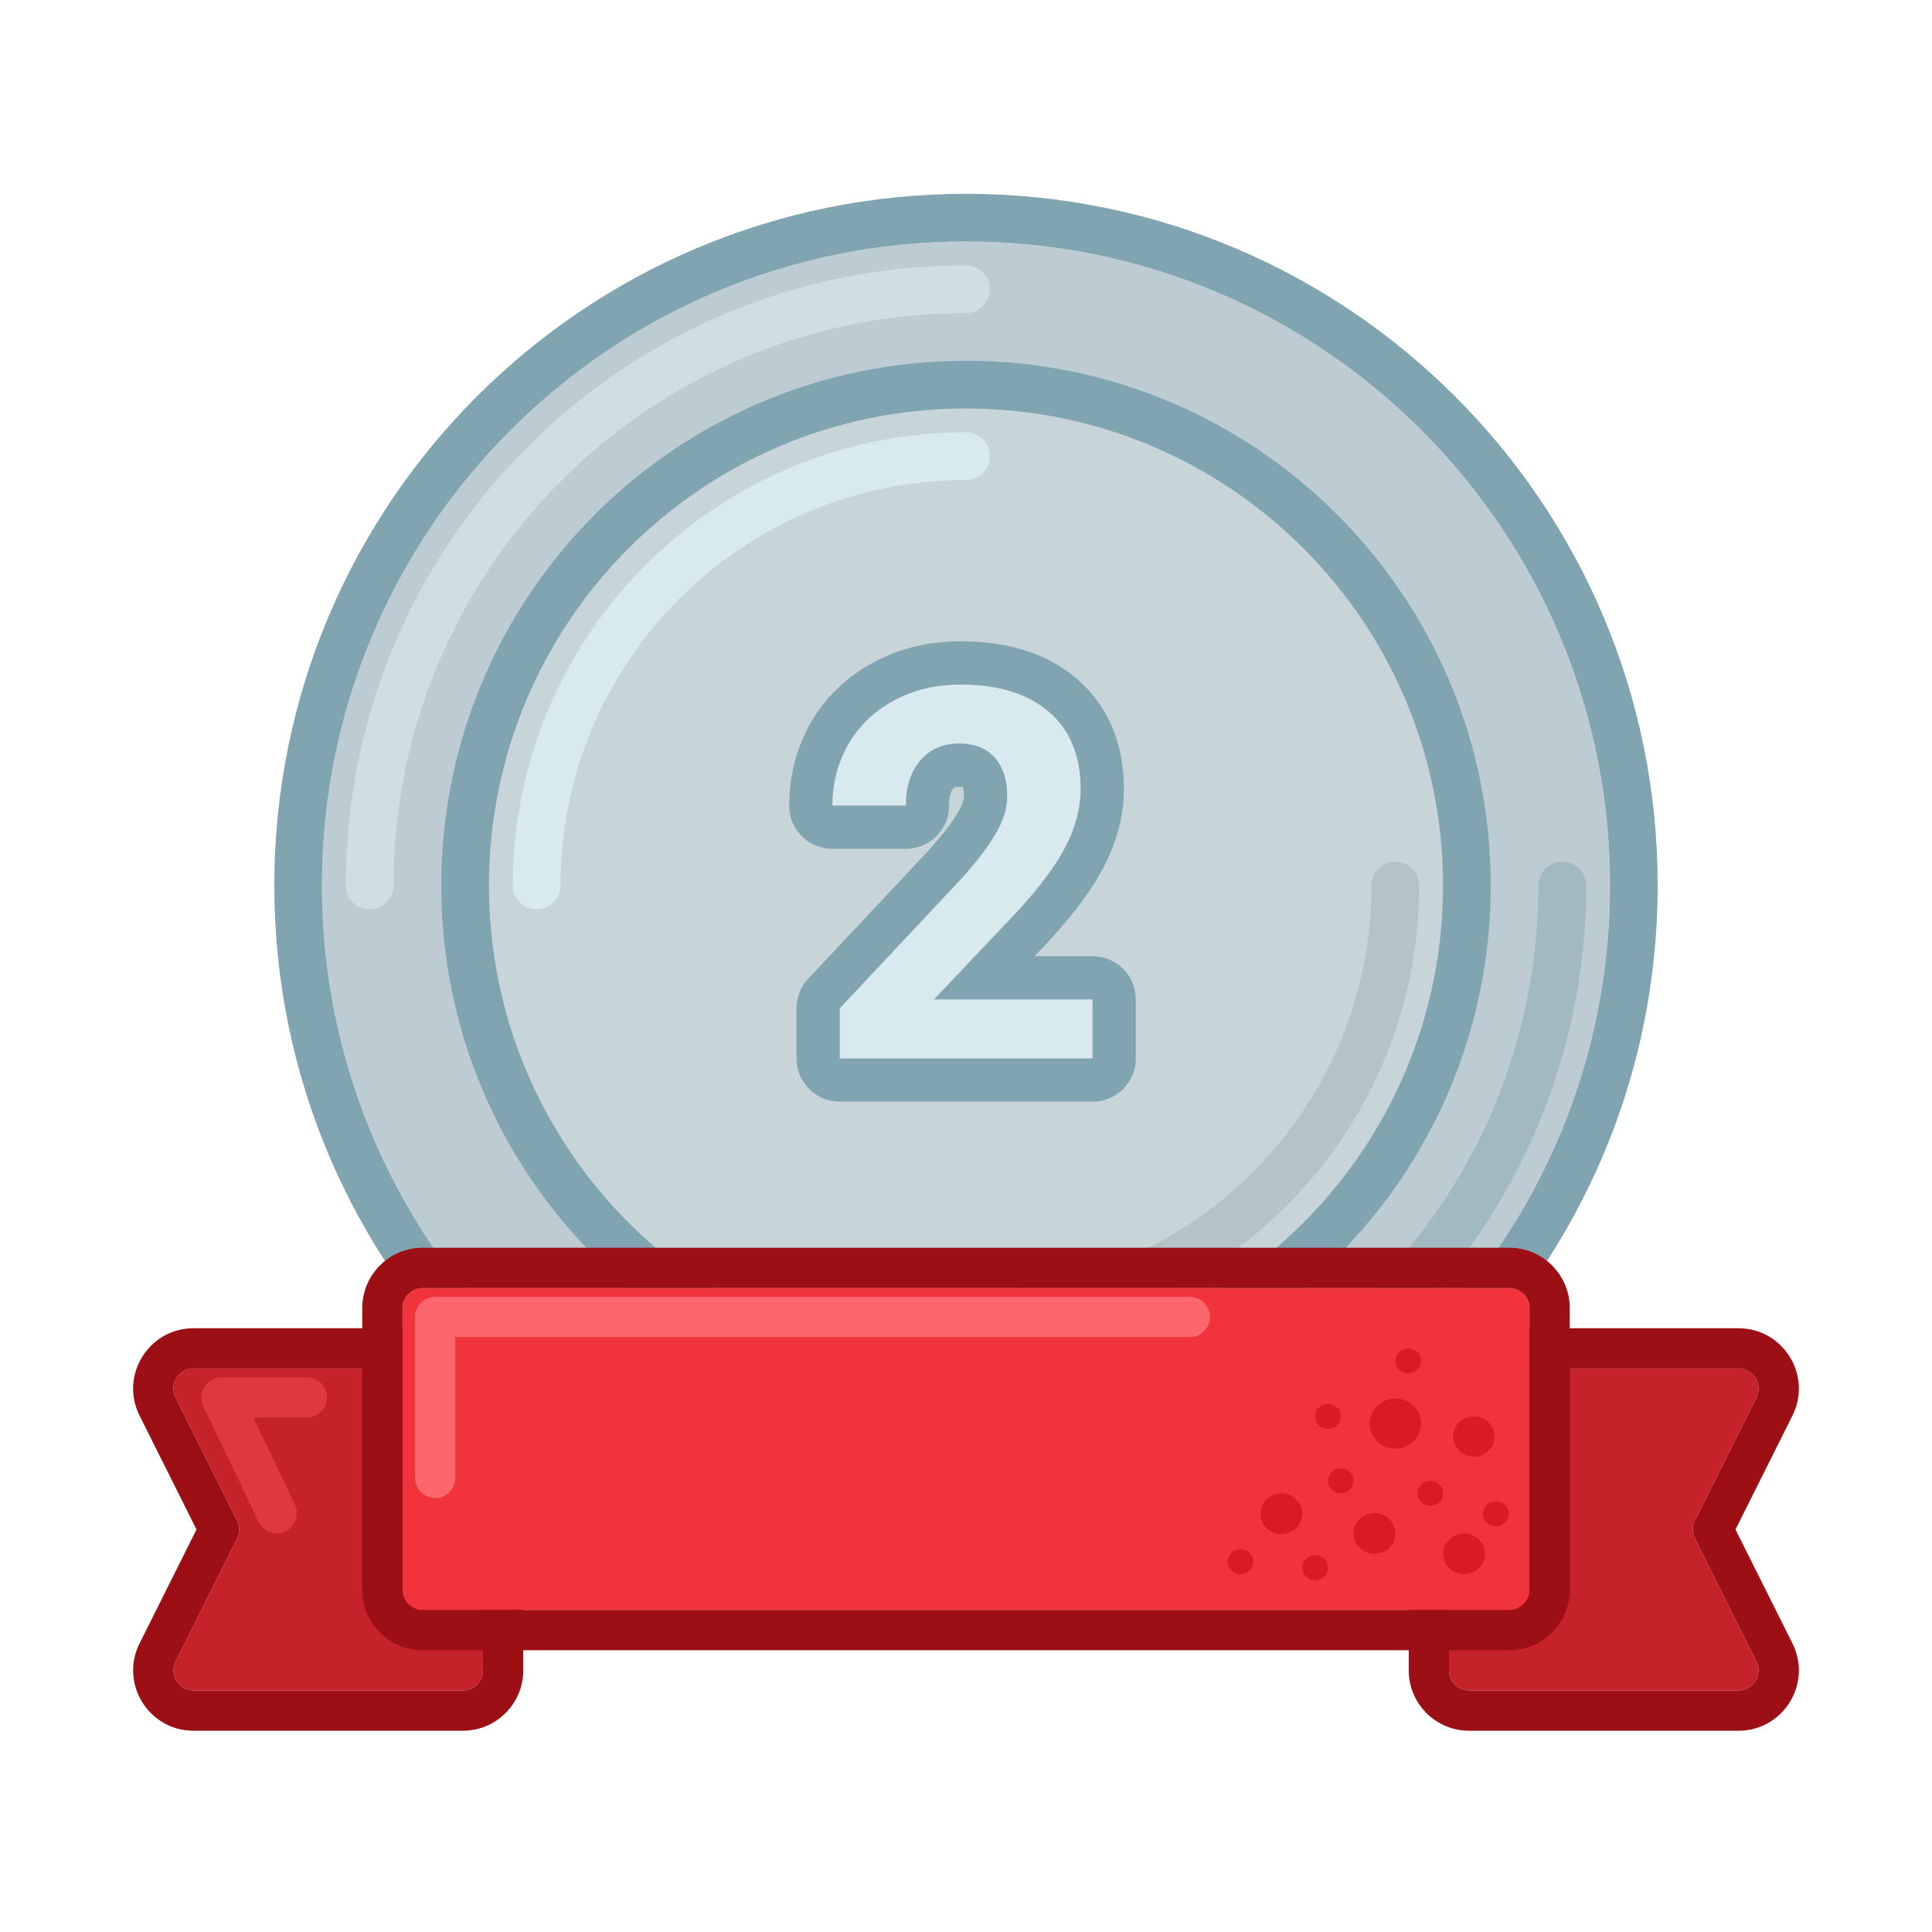 <svg width="96" height="96" viewBox="0 0 96 96" fill="none" xmlns="http://www.w3.org/2000/svg">
<path d="M80 44C80 61.673 65.673 76 48 76C30.327 76 16 61.673 16 44C16 26.327 30.327 12 48 12C65.673 12 80 26.327 80 44Z" fill="#BCCCD2"/>
<path fill-rule="evenodd" clip-rule="evenodd" d="M82.37 44C82.37 62.982 66.982 78.37 48 78.37C29.018 78.37 13.63 62.982 13.63 44C13.63 25.018 29.018 9.63 48 9.63C66.982 9.63 82.37 25.018 82.37 44ZM48 76C65.673 76 80 61.673 80 44C80 26.327 65.673 12 48 12C30.327 12 16 26.327 16 44C16 61.673 30.327 76 48 76Z" fill="#81A5B0"/>
<path fill-rule="evenodd" clip-rule="evenodd" d="M18.37 45.185C17.716 45.185 17.185 44.655 17.185 44C17.185 26.982 30.982 13.185 48 13.185C48.655 13.185 49.185 13.716 49.185 14.37C49.185 15.025 48.655 15.556 48 15.556C32.291 15.556 19.556 28.291 19.556 44C19.556 44.655 19.025 45.185 18.37 45.185Z" fill="#D0DEE3"/>
<path fill-rule="evenodd" clip-rule="evenodd" d="M77.629 42.815C78.284 42.815 78.815 43.345 78.815 44C78.815 61.018 65.018 74.815 48 74.815C47.345 74.815 46.815 74.284 46.815 73.629C46.815 72.975 47.345 72.444 48 72.444C63.709 72.444 76.444 59.709 76.444 44C76.444 43.345 76.975 42.815 77.629 42.815Z" fill="#A2B9C1"/>
<path d="M71.704 44C71.704 57.091 61.091 67.704 48 67.704C34.909 67.704 24.296 57.091 24.296 44C24.296 30.909 34.909 20.296 48 20.296C61.091 20.296 71.704 30.909 71.704 44Z" fill="#C7D4D8"/>
<path fill-rule="evenodd" clip-rule="evenodd" d="M74.074 44C74.074 58.4 62.4 70.074 48 70.074C33.6 70.074 21.926 58.4 21.926 44C21.926 29.6 33.6 17.926 48 17.926C62.4 17.926 74.074 29.6 74.074 44ZM48 67.704C61.091 67.704 71.704 57.091 71.704 44C71.704 30.909 61.091 20.296 48 20.296C34.909 20.296 24.296 30.909 24.296 44C24.296 57.091 34.909 67.704 48 67.704Z" fill="#81A5B0"/>
<path fill-rule="evenodd" clip-rule="evenodd" d="M48 64.148C59.128 64.148 68.148 55.128 68.148 44C68.148 43.346 68.679 42.815 69.333 42.815C69.988 42.815 70.519 43.346 70.519 44C70.519 56.437 60.437 66.519 48 66.519C47.346 66.519 46.815 65.988 46.815 65.333C46.815 64.679 47.346 64.148 48 64.148Z" fill="#B5C3C8"/>
<path fill-rule="evenodd" clip-rule="evenodd" d="M48 23.852C36.872 23.852 27.852 32.872 27.852 44C27.852 44.654 27.321 45.185 26.667 45.185C26.012 45.185 25.481 44.654 25.481 44C25.481 31.563 35.563 21.481 48 21.481C48.654 21.481 49.185 22.012 49.185 22.667C49.185 23.321 48.654 23.852 48 23.852Z" fill="#D9EAEF"/>
<path d="M11.777 75.553L8.724 69.447C8.391 68.782 8.875 68 9.618 68L23 68C23.553 68 24 68.448 24 69L24 83C24 83.552 23.553 84 23 84L9.618 84C8.875 84 8.391 83.218 8.724 82.553L11.777 76.447C11.917 76.166 11.917 75.834 11.777 75.553Z" fill="#C52229"/>
<path d="M84.224 75.553L87.277 69.447C87.609 68.782 87.126 68 86.382 68L73 68C72.448 68 72 68.448 72 69L72 83C72 83.552 72.448 84 73 84L86.382 84C87.126 84 87.609 83.218 87.277 82.553L84.224 76.447C84.083 76.166 84.083 75.834 84.224 75.553Z" fill="#C52229"/>
<path fill-rule="evenodd" clip-rule="evenodd" d="M9.764 76L6.935 70.342C5.938 68.347 7.388 66 9.618 66L23 66C24.657 66 26 67.343 26 69L26 83C26 84.657 24.657 86 23 86L9.618 86C7.388 86 5.938 83.653 6.935 81.658L9.764 76ZM9.987 76.446C9.987 76.447 9.988 76.447 9.988 76.447L10.882 76L9.988 76.447L9.987 76.446ZM86.236 76L89.065 70.342C90.063 68.347 88.612 66 86.382 66L73 66C71.343 66 70 67.343 70 69L70 83C70 84.657 71.343 86 73 86L86.382 86C88.612 86 90.063 83.653 89.065 81.658L86.236 76ZM87.276 69.447L84.224 75.553C84.083 75.834 84.083 76.166 84.224 76.447L87.276 82.553C87.609 83.218 87.126 84 86.382 84L73 84C72.448 84 72 83.552 72 83L72 69C72 68.448 72.448 68 73 68L86.382 68C87.126 68 87.609 68.782 87.276 69.447ZM8.724 69.447L11.777 75.553C11.917 75.834 11.917 76.166 11.777 76.447L8.724 82.553C8.391 83.218 8.875 84 9.618 84L23 84C23.552 84 24 83.552 24 83L24 69C24 68.448 23.552 68 23 68L9.618 68C8.875 68 8.391 68.782 8.724 69.447Z" fill="#9B0F15"/>
<path fill-rule="evenodd" clip-rule="evenodd" d="M10.154 68.904C10.337 68.614 10.657 68.438 11 68.438H15.25C15.803 68.438 16.25 68.885 16.25 69.438C16.25 69.99 15.803 70.438 15.25 70.438H12.587L14.652 74.756C14.891 75.254 14.68 75.851 14.182 76.09C13.684 76.328 13.086 76.117 12.848 75.619L10.098 69.869C9.95 69.559 9.971 69.195 10.154 68.904Z" fill="#DF3840"/>
<path d="M76 79L76 65C76 64.448 75.552 64 75 64L21 64C20.448 64 20 64.448 20 65L20 79C20 79.552 20.448 80 21 80L75 80C75.552 80 76 79.552 76 79Z" fill="#F1333B"/>
<path fill-rule="evenodd" clip-rule="evenodd" d="M78 65L78 79C78 80.657 76.657 82 75 82L21 82C19.343 82 18 80.657 18 79L18 65C18 63.343 19.343 62 21 62L75 62C76.657 62 78 63.343 78 65ZM76 65L76 79C76 79.552 75.552 80 75 80L21 80C20.448 80 20 79.552 20 79L20 65C20 64.448 20.448 64 21 64L75 64C75.552 64 76 64.448 76 65Z" fill="#9B0F15"/>
<path d="M73.238 72.38C72.671 72.38 72.212 71.932 72.212 71.379C72.212 70.827 72.671 70.379 73.238 70.379C73.804 70.379 74.263 70.827 74.263 71.379C74.263 71.932 73.804 72.38 73.238 72.38Z" fill="#DB1B24"/>
<path d="M69.336 71.98C68.632 71.98 68.061 71.422 68.061 70.735C68.061 70.048 68.632 69.491 69.336 69.491C70.041 69.491 70.612 70.048 70.612 70.735C70.612 71.422 70.041 71.98 69.336 71.98Z" fill="#DB1B24"/>
<path d="M71.075 74.824C70.722 74.824 70.437 74.546 70.437 74.202C70.437 73.859 70.722 73.58 71.075 73.58C71.427 73.58 71.712 73.859 71.712 74.202C71.712 74.546 71.427 74.824 71.075 74.824Z" fill="#DB1B24"/>
<path d="M69.974 68.244C69.622 68.244 69.336 67.966 69.336 67.622C69.336 67.278 69.622 67 69.974 67C70.326 67 70.612 67.278 70.612 67.622C70.612 67.966 70.326 68.244 69.974 68.244Z" fill="#DB1B24"/>
<path d="M66.623 74.202C66.271 74.202 65.985 73.924 65.985 73.58C65.985 73.237 66.271 72.958 66.623 72.958C66.975 72.958 67.261 73.237 67.261 73.58C67.261 73.924 66.975 74.202 66.623 74.202Z" fill="#DB1B24"/>
<path d="M65.985 71.001C65.633 71.001 65.348 70.723 65.348 70.379C65.348 70.036 65.633 69.757 65.985 69.757C66.338 69.757 66.623 70.036 66.623 70.379C66.623 70.723 66.338 71.001 65.985 71.001Z" fill="#DB1B24"/>
<path d="M61.638 78.218C61.286 78.218 61 77.94 61 77.596C61 77.252 61.286 76.974 61.638 76.974C61.99 76.974 62.276 77.252 62.276 77.596C62.276 77.94 61.99 78.218 61.638 78.218Z" fill="#DB1B24"/>
<path d="M74.325 75.843C73.973 75.843 73.688 75.565 73.688 75.221C73.688 74.877 73.973 74.599 74.325 74.599C74.678 74.599 74.963 74.877 74.963 75.221C74.963 75.565 74.678 75.843 74.325 75.843Z" fill="#DB1B24"/>
<path d="M68.299 77.206C67.725 77.206 67.261 76.752 67.261 76.193C67.261 75.634 67.725 75.181 68.299 75.181C68.872 75.181 69.336 75.634 69.336 76.193C69.336 76.752 68.872 77.206 68.299 77.206Z" fill="#DB1B24"/>
<path d="M72.75 78.218C72.177 78.218 71.712 77.765 71.712 77.206C71.712 76.646 72.177 76.193 72.75 76.193C73.323 76.193 73.788 76.646 73.788 77.206C73.788 77.765 73.323 78.218 72.75 78.218Z" fill="#DB1B24"/>
<path d="M63.672 76.227C63.099 76.227 62.634 75.774 62.634 75.215C62.634 74.656 63.099 74.202 63.672 74.202C64.245 74.202 64.71 74.656 64.71 75.215C64.71 75.774 64.245 76.227 63.672 76.227Z" fill="#DB1B24"/>
<path d="M65.348 78.525C64.996 78.525 64.71 78.247 64.71 77.903C64.71 77.56 64.996 77.281 65.348 77.281C65.7 77.281 65.985 77.56 65.985 77.903C65.985 78.247 65.7 78.525 65.348 78.525Z" fill="#DB1B24"/>
<path fill-rule="evenodd" clip-rule="evenodd" d="M20.625 65.438C20.625 64.885 21.073 64.438 21.625 64.438H59.125C59.678 64.438 60.125 64.885 60.125 65.438C60.125 65.99 59.678 66.438 59.125 66.438H22.625V73.438C22.625 73.99 22.177 74.438 21.625 74.438C21.073 74.438 20.625 73.99 20.625 73.438V65.438Z" fill="#FE666D"/>
<path d="M54.289 52.593H41.728V50.1L47.656 43.782C48.47 42.892 49.07 42.116 49.456 41.453C49.85 40.79 50.047 40.161 50.047 39.565C50.047 38.751 49.842 38.114 49.431 37.652C49.02 37.182 48.432 36.947 47.669 36.947C46.846 36.947 46.196 37.232 45.718 37.803C45.248 38.365 45.013 39.108 45.013 40.031H41.362C41.362 38.915 41.627 37.895 42.156 36.972C42.693 36.049 43.448 35.328 44.421 34.807C45.395 34.279 46.498 34.014 47.731 34.014C49.62 34.014 51.084 34.468 52.124 35.374C53.173 36.28 53.698 37.56 53.698 39.213C53.698 40.119 53.463 41.042 52.993 41.982C52.523 42.922 51.717 44.017 50.576 45.267L46.41 49.66H54.289V52.593Z" fill="#D9EAEF"/>
<path fill-rule="evenodd" clip-rule="evenodd" d="M56.437 52.593C56.437 53.779 55.475 54.741 54.289 54.741H41.727C40.541 54.741 39.579 53.779 39.579 52.593V50.1C39.579 49.554 39.787 49.029 40.161 48.63L46.08 42.322C46.837 41.494 47.322 40.848 47.599 40.372L47.61 40.355C47.863 39.928 47.899 39.676 47.899 39.565C47.899 39.336 47.87 39.201 47.849 39.136C47.845 39.124 47.842 39.115 47.839 39.107C47.804 39.101 47.749 39.095 47.669 39.095C47.508 39.095 47.441 39.122 47.427 39.128C47.419 39.132 47.413 39.135 47.407 39.14C47.4 39.145 47.386 39.157 47.365 39.182C47.294 39.267 47.161 39.48 47.161 40.031C47.161 41.217 46.199 42.179 45.013 42.179H41.362C40.176 42.179 39.214 41.217 39.214 40.031C39.214 38.559 39.567 37.169 40.291 35.905L40.299 35.892C41.042 34.615 42.093 33.617 43.402 32.916C44.723 32.2 46.184 31.866 47.731 31.866C49.945 31.866 51.977 32.398 53.532 33.751C55.142 35.144 55.846 37.069 55.846 39.213C55.846 40.502 55.509 41.752 54.914 42.943C54.319 44.134 53.367 45.396 52.163 46.715C52.153 46.725 52.144 46.735 52.135 46.745L51.408 47.512H54.289C55.475 47.512 56.437 48.473 56.437 49.66V52.593ZM46.41 49.66L50.576 45.267C51.717 44.017 52.523 42.922 52.993 41.982C53.463 41.042 53.698 40.119 53.698 39.213C53.698 37.56 53.173 36.28 52.124 35.374C51.084 34.468 49.619 34.014 47.731 34.014C46.498 34.014 45.395 34.279 44.421 34.807C43.448 35.328 42.693 36.049 42.156 36.972C41.987 37.266 41.846 37.569 41.731 37.883C41.485 38.554 41.362 39.27 41.362 40.031H45.013C45.013 39.108 45.248 38.365 45.718 37.803C46.196 37.232 46.846 36.947 47.669 36.947C48.432 36.947 49.02 37.182 49.431 37.652C49.842 38.114 50.047 38.751 50.047 39.565C50.047 40.161 49.85 40.79 49.456 41.453C49.07 42.116 48.47 42.892 47.656 43.782L41.727 50.1V52.593H54.289V49.66H46.41Z" fill="#81A5B0"/>
</svg>
